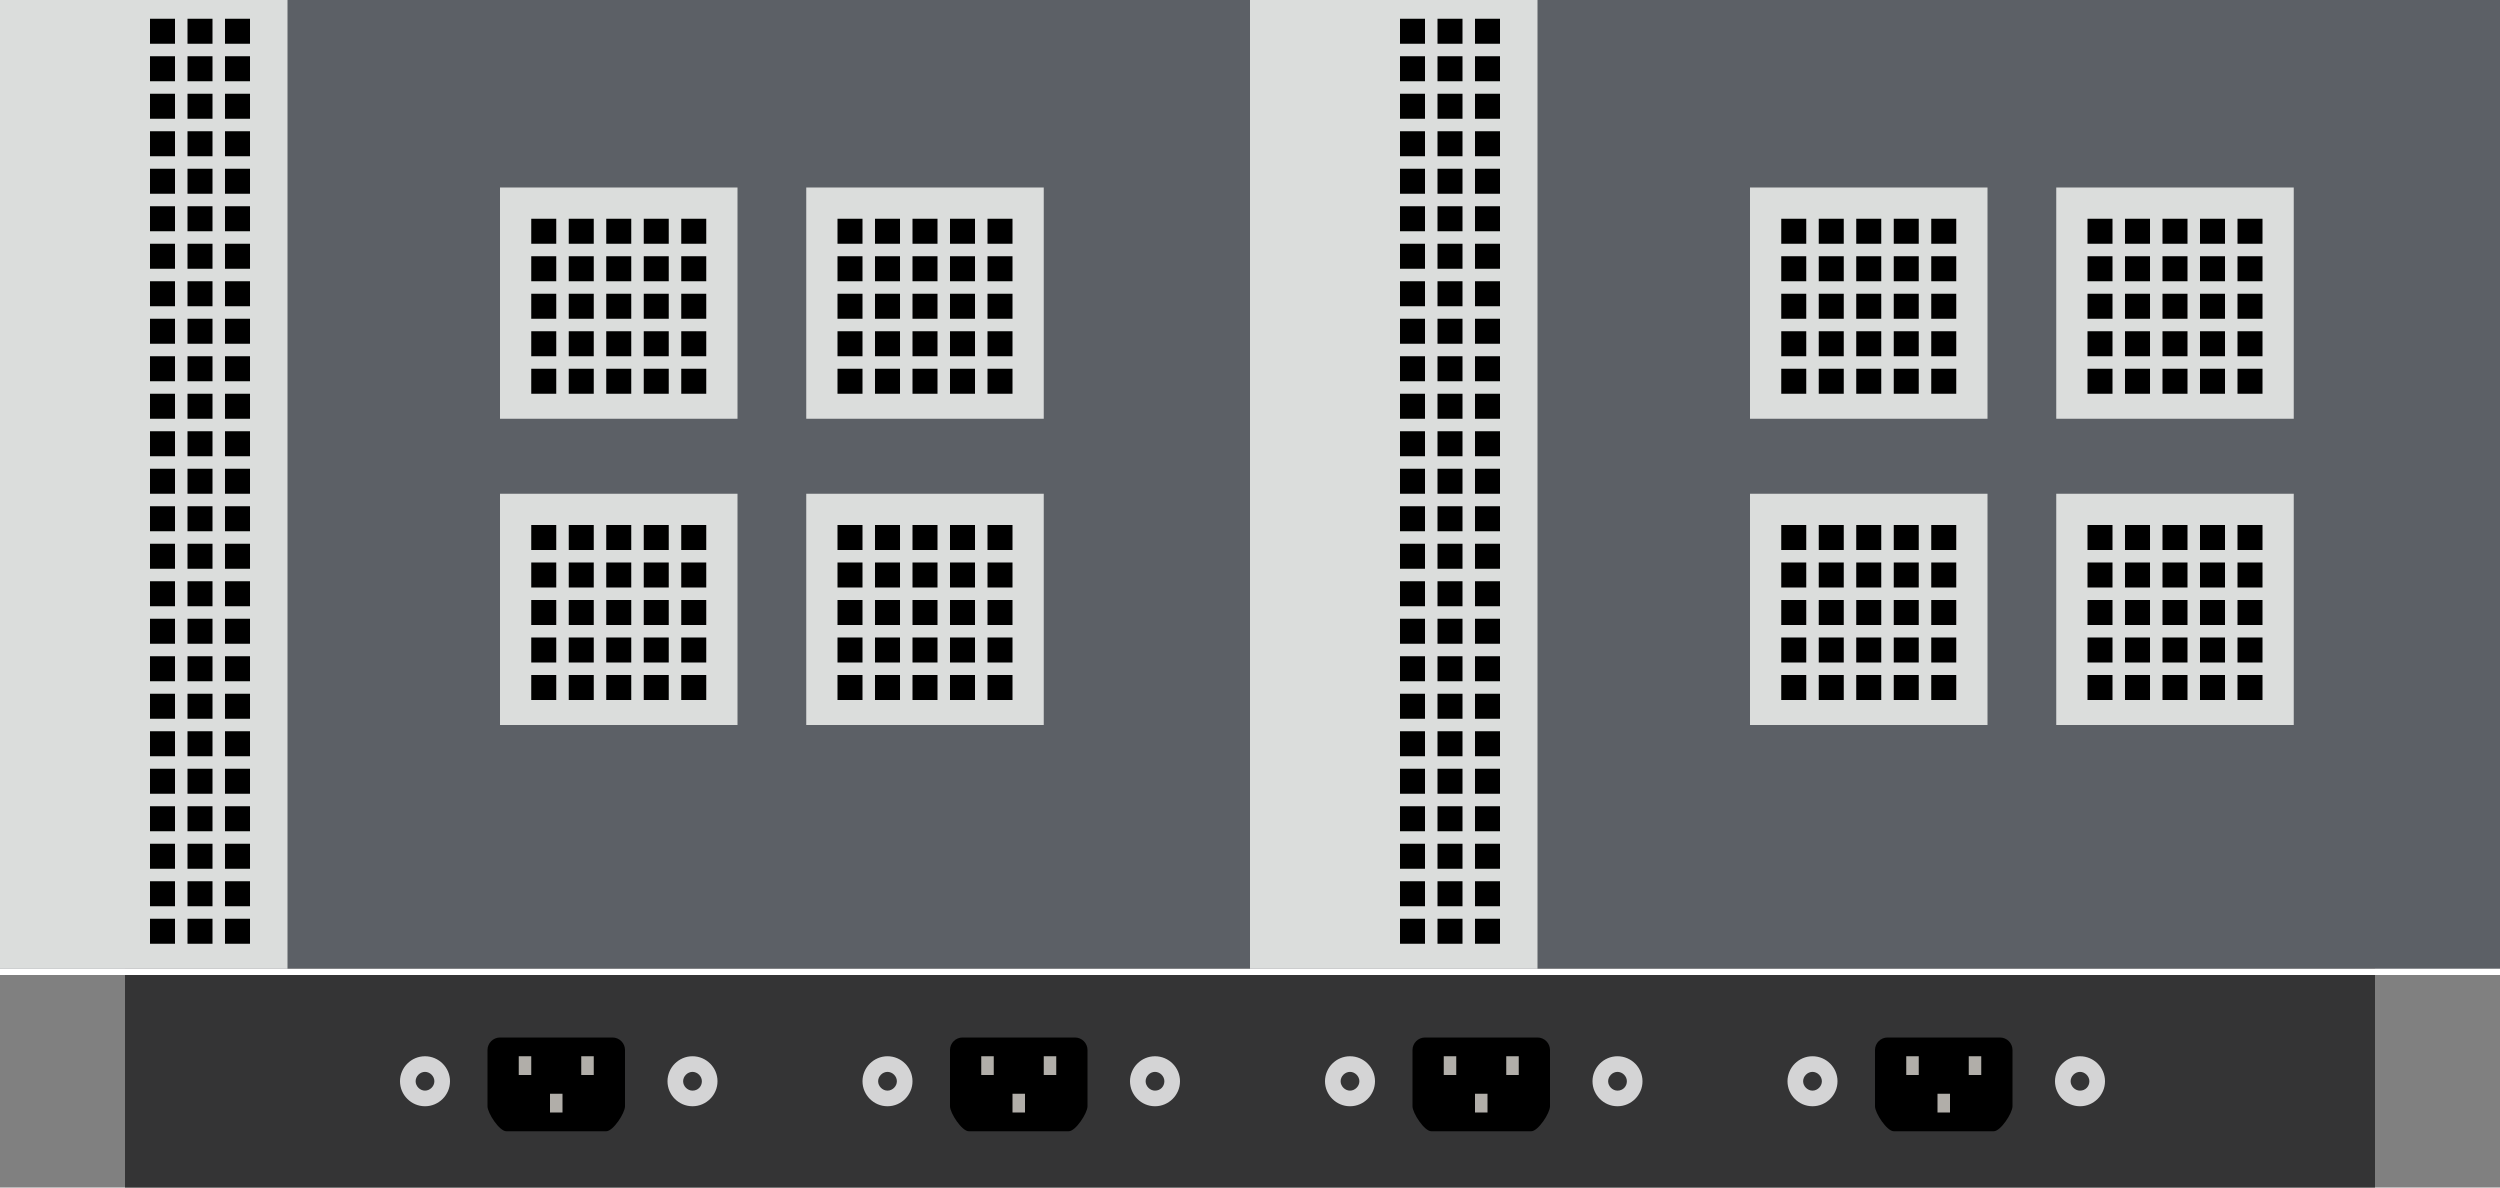 <svg xmlns="http://www.w3.org/2000/svg" width="400" height="190" viewBox="0 0 400 190"><rect x="0" y="0" width="400" height="190" fill="#808080" stroke="none"/><style>.st0{fill:#5c6066}.st1{fill:#a9a9a9}.st2{fill:#6c6b6f}.st3{fill:#424348}.st4{fill:none;stroke:#999;stroke-miterlimit:10}.st5{fill:#515157}.st6{fill:none;stroke:#515459;stroke-width:.5;stroke-miterlimit:10}.st7{fill:#fff}.st8{fill:#313535}.st9{fill:#bcb9b4}.st10{fill:#3c3835}.st11{fill:#868282}.st12{fill:#0101f8}.st13{fill:#707070}.st14{fill:#737475}.st15{fill:#4f5257}.st16{fill:#2e3232}.st17{fill:#c9ccd2}.st18{fill:#3f4241}.st19{fill:#dbdddc}.st20{fill:#b1aea9}.st21{fill:#343435}.st22{fill:#d4d4d5}.st23{display:none}.st24{fill:#dbdddc}.st24,.st25{display:inline}.st26{fill:#b3b3b3}</style><g id="图层_6_x5F_复制_x5F_2"><path class="st0" d="M0 0h400v155H0z"/><path class="st21" d="M20 155h360v35H20z"/><path d="M100 177c0 1.1-1.9 4-3 4H81c-1.1 0-3-2.9-3-4v-9c0-1.1.9-2 2-2h18c1.1 0 2 .9 2 2v9z"/><path class="st20" d="M83 169h2v3h-2zm10 0h2v3h-2zm-5 6h2v3h-2z"/><path class="st22" d="M68 169c-2.2 0-4 1.8-4 4s1.8 4 4 4 4-1.8 4-4-1.8-4-4-4zm0 5.5c-.8 0-1.5-.7-1.5-1.5s.7-1.5 1.5-1.5 1.5.7 1.5 1.5-.7 1.5-1.5 1.5zm42.8-5.5c-2.2 0-4 1.8-4 4s1.8 4 4 4 4-1.8 4-4-1.8-4-4-4zm0 5.5c-.8 0-1.5-.7-1.5-1.5s.7-1.5 1.5-1.5 1.5.7 1.5 1.5-.6 1.5-1.5 1.5z"/><path d="M174 177c0 1.1-1.9 4-3 4h-16c-1.1 0-3-2.9-3-4v-9c0-1.1.9-2 2-2h18c1.1 0 2 .9 2 2v9z"/><path class="st20" d="M157 169h2v3h-2zm10 0h2v3h-2zm-5 6h2v3h-2z"/><path class="st22" d="M142 169c-2.2 0-4 1.8-4 4s1.8 4 4 4 4-1.8 4-4-1.8-4-4-4zm0 5.5c-.8 0-1.5-.7-1.5-1.5s.7-1.5 1.5-1.5 1.5.7 1.5 1.5-.7 1.5-1.5 1.5zm42.8-5.5c-2.2 0-4 1.8-4 4s1.8 4 4 4 4-1.8 4-4-1.8-4-4-4zm0 5.5c-.8 0-1.5-.7-1.5-1.5s.7-1.5 1.5-1.5 1.5.7 1.5 1.5-.6 1.5-1.5 1.5z"/><path d="M248 177c0 1.1-1.9 4-3 4h-16c-1.1 0-3-2.9-3-4v-9c0-1.1.9-2 2-2h18c1.1 0 2 .9 2 2v9z"/><path class="st20" d="M231 169h2v3h-2zm10 0h2v3h-2zm-5 6h2v3h-2z"/><path class="st22" d="M216 169c-2.2 0-4 1.8-4 4s1.8 4 4 4 4-1.8 4-4-1.8-4-4-4zm0 5.5c-.8 0-1.5-.7-1.5-1.5s.7-1.5 1.5-1.5 1.5.7 1.5 1.5-.7 1.5-1.5 1.5zm42.8-5.5c-2.2 0-4 1.8-4 4s1.8 4 4 4 4-1.8 4-4-1.8-4-4-4zm0 5.5c-.8 0-1.5-.7-1.5-1.5s.7-1.5 1.5-1.5 1.5.7 1.5 1.5-.6 1.5-1.5 1.5z"/><path d="M322 177c0 1.1-1.9 4-3 4h-16c-1.1 0-3-2.9-3-4v-9c0-1.1.9-2 2-2h18c1.1 0 2 .9 2 2v9z"/><path class="st20" d="M305 169h2v3h-2zm10 0h2v3h-2zm-5 6h2v3h-2z"/><path class="st22" d="M290 169c-2.2 0-4 1.8-4 4s1.8 4 4 4 4-1.8 4-4-1.8-4-4-4zm0 5.5c-.8 0-1.5-.7-1.5-1.5s.7-1.5 1.5-1.5 1.5.7 1.5 1.5-.7 1.5-1.5 1.5zm42.8-5.5c-2.2 0-4 1.8-4 4s1.8 4 4 4 4-1.8 4-4-1.8-4-4-4zm0 5.5c-.8 0-1.5-.7-1.5-1.5s.7-1.5 1.5-1.5 1.5.7 1.5 1.5-.6 1.5-1.5 1.5z"/><g class="st23"><path class="st24" d="M0 8h67v139H0z"/><path class="st25" d="M4 14h5v5H4zm6 0h5v5h-5zm6 0h5v5h-5zm6 0h5v5h-5zm6 0h5v5h-5zm6 0h5v5h-5zm6 0h5v5h-5zm6 0h5v5h-5zm6 0h5v5h-5zm6 0h5v5h-5zM4 20h5v5H4zm6 0h5v5h-5zm6 0h5v5h-5zm6 0h5v5h-5zm6 0h5v5h-5zm6 0h5v5h-5zm6 0h5v5h-5zm6 0h5v5h-5zm6 0h5v5h-5zm6 0h5v5h-5zm-24 6h5v5h-5zm6 0h5v5h-5zm6 0h5v5h-5zm6 0h5v5h-5zm6 0h5v5h-5zm-24 6h5v5h-5zm6 0h5v5h-5zm6 0h5v5h-5zm6 0h5v5h-5zm6 0h5v5h-5zm-24 6h5v5h-5zm6 0h5v5h-5zm6 0h5v5h-5zm6 0h5v5h-5zm6 0h5v5h-5zm-24 6h5v5h-5zm6 0h5v5h-5zm6 0h5v5h-5zm6 0h5v5h-5zm6 0h5v5h-5zm-24 6h5v5h-5zm6 0h5v5h-5zm6 0h5v5h-5zm6 0h5v5h-5zm6 0h5v5h-5zm-24 6h5v5h-5zm6 0h5v5h-5zm6 0h5v5h-5zm6 0h5v5h-5zm6 0h5v5h-5zm-24 6h5v5h-5zm6 0h5v5h-5zm6 0h5v5h-5zm6 0h5v5h-5zm6 0h5v5h-5zm-24 6h5v5h-5zm6 0h5v5h-5zm6 0h5v5h-5zm6 0h5v5h-5zm6 0h5v5h-5zm-24 6h5v5h-5zm6 0h5v5h-5zm6 0h5v5h-5zm6 0h5v5h-5zm6 0h5v5h-5zm-24 6h5v5h-5zm6 0h5v5h-5zm6 0h5v5h-5zm6 0h5v5h-5zm6 0h5v5h-5zm-24 6h5v5h-5zm6 0h5v5h-5zm6 0h5v5h-5zm6 0h5v5h-5zm6 0h5v5h-5zm-24 6h5v5h-5zm6 0h5v5h-5zm6 0h5v5h-5zm6 0h5v5h-5zm6 0h5v5h-5zm-24 6h5v5h-5zm6 0h5v5h-5zm6 0h5v5h-5zm6 0h5v5h-5zm6 0h5v5h-5zm-24 6h5v5h-5zm6 0h5v5h-5zm6 0h5v5h-5zm6 0h5v5h-5zm6 0h5v5h-5zm-24 6h5v5h-5zm6 0h5v5h-5zm6 0h5v5h-5zm6 0h5v5h-5zm6 0h5v5h-5zm-24 6h5v5h-5zm6 0h5v5h-5zm6 0h5v5h-5zm6 0h5v5h-5zm6 0h5v5h-5zm-54 6h5v5H4zm6 0h5v5h-5zm6 0h5v5h-5zm6 0h5v5h-5zm6 0h5v5h-5zm6 0h5v5h-5zm6 0h5v5h-5zm6 0h5v5h-5zm6 0h5v5h-5zm6 0h5v5h-5zm-54 6h5v5H4zm6 0h5v5h-5zm6 0h5v5h-5zm6 0h5v5h-5zm6 0h5v5h-5zm6 0h5v5h-5zm6 0h5v5h-5zm6 0h5v5h-5zm6 0h5v5h-5zm6 0h5v5h-5zm-54 6h5v5H4zm6 0h5v5h-5zm6 0h5v5h-5zm6 0h5v5h-5zm6 0h5v5h-5zm6 0h5v5h-5zm6 0h5v5h-5zm6 0h5v5h-5zm6 0h5v5h-5zm6 0h5v5h-5z"/></g><path class="st19" d="M0 0h46v155H0z"/><path d="M24 21h4v4h-4zm6 0h4v4h-4zm6 0h4v4h-4zm-12-6h4v4h-4zm6 0h4v4h-4zm6 0h4v4h-4zM24 9h4v4h-4zm6 0h4v4h-4zm6 0h4v4h-4zM24 3h4v4h-4zm6 0h4v4h-4zm6 0h4v4h-4zM24 27h4v4h-4zm6 0h4v4h-4zm6 0h4v4h-4zm-12 6h4v4h-4zm6 0h4v4h-4zm6 0h4v4h-4zm-12 6h4v4h-4zm6 0h4v4h-4zm6 0h4v4h-4zm-12 6h4v4h-4zm6 0h4v4h-4zm6 0h4v4h-4zm-12 6h4v4h-4zm6 0h4v4h-4zm6 0h4v4h-4zm-12 6h4v4h-4zm6 0h4v4h-4zm6 0h4v4h-4zm-12 6h4v4h-4zm6 0h4v4h-4zm6 0h4v4h-4zm-12 6h4v4h-4zm6 0h4v4h-4zm6 0h4v4h-4zm-12 6h4v4h-4zm6 0h4v4h-4zm6 0h4v4h-4zm-12 6h4v4h-4zm6 0h4v4h-4zm6 0h4v4h-4zm-12 6h4v4h-4zm6 0h4v4h-4zm6 0h4v4h-4zm-12 6h4v4h-4zm6 0h4v4h-4zm6 0h4v4h-4zm-12 6h4v4h-4zm6 0h4v4h-4zm6 0h4v4h-4zm-12 6h4v4h-4zm6 0h4v4h-4zm6 0h4v4h-4zm-12 6h4v4h-4zm6 0h4v4h-4zm6 0h4v4h-4zm-12 6h4v4h-4zm6 0h4v4h-4zm6 0h4v4h-4zm-12 6h4v4h-4zm6 0h4v4h-4zm6 0h4v4h-4zm-12 6h4v4h-4zm6 0h4v4h-4zm6 0h4v4h-4zm-12 6h4v4h-4zm6 0h4v4h-4zm6 0h4v4h-4zm-12 6h4v4h-4zm6 0h4v4h-4zm6 0h4v4h-4zm-12 6h4v4h-4zm6 0h4v4h-4zm6 0h4v4h-4z"/><path class="st19" d="M200 0h46v155h-46z"/><path d="M224 21h4v4h-4zm6 0h4v4h-4zm6 0h4v4h-4zm-12-6h4v4h-4zm6 0h4v4h-4zm6 0h4v4h-4zm-12-6h4v4h-4zm6 0h4v4h-4zm6 0h4v4h-4zm-12-6h4v4h-4zm6 0h4v4h-4zm6 0h4v4h-4zm-12 24h4v4h-4zm6 0h4v4h-4zm6 0h4v4h-4zm-12 6h4v4h-4zm6 0h4v4h-4zm6 0h4v4h-4zm-12 6h4v4h-4zm6 0h4v4h-4zm6 0h4v4h-4zm-12 6h4v4h-4zm6 0h4v4h-4zm6 0h4v4h-4zm-12 6h4v4h-4zm6 0h4v4h-4zm6 0h4v4h-4zm-12 6h4v4h-4zm6 0h4v4h-4zm6 0h4v4h-4zm-12 6h4v4h-4zm6 0h4v4h-4zm6 0h4v4h-4zm-12 6h4v4h-4zm6 0h4v4h-4zm6 0h4v4h-4zm-12 6h4v4h-4zm6 0h4v4h-4zm6 0h4v4h-4zm-12 6h4v4h-4zm6 0h4v4h-4zm6 0h4v4h-4zm-12 6h4v4h-4zm6 0h4v4h-4zm6 0h4v4h-4zm-12 6h4v4h-4zm6 0h4v4h-4zm6 0h4v4h-4zm-12 6h4v4h-4zm6 0h4v4h-4zm6 0h4v4h-4zm-12 6h4v4h-4zm6 0h4v4h-4zm6 0h4v4h-4zm-12 6h4v4h-4zm6 0h4v4h-4zm6 0h4v4h-4zm-12 6h4v4h-4zm6 0h4v4h-4zm6 0h4v4h-4zm-12 6h4v4h-4zm6 0h4v4h-4zm6 0h4v4h-4zm-12 6h4v4h-4zm6 0h4v4h-4zm6 0h4v4h-4zm-12 6h4v4h-4zm6 0h4v4h-4zm6 0h4v4h-4zm-12 6h4v4h-4zm6 0h4v4h-4zm6 0h4v4h-4zm-12 6h4v4h-4zm6 0h4v4h-4zm6 0h4v4h-4z"/><path class="st19" d="M80 30h38v37H80z"/><path d="M85 35h4v4h-4zm6 0h4v4h-4zm6 0h4v4h-4zm6 0h4v4h-4zm6 0h4v4h-4zm-24 6h4v4h-4zm6 0h4v4h-4zm6 0h4v4h-4zm6 0h4v4h-4zm6 0h4v4h-4zm-24 6h4v4h-4zm6 0h4v4h-4zm6 0h4v4h-4zm6 0h4v4h-4zm6 0h4v4h-4zm-24 6h4v4h-4zm6 0h4v4h-4zm6 0h4v4h-4zm6 0h4v4h-4zm6 0h4v4h-4zm-24 6h4v4h-4zm6 0h4v4h-4zm6 0h4v4h-4zm6 0h4v4h-4zm6 0h4v4h-4z"/><path class="st19" d="M129 30h38v37h-38z"/><path d="M134 35h4v4h-4zm6 0h4v4h-4zm6 0h4v4h-4zm6 0h4v4h-4zm6 0h4v4h-4zm-24 6h4v4h-4zm6 0h4v4h-4zm6 0h4v4h-4zm6 0h4v4h-4zm6 0h4v4h-4zm-24 6h4v4h-4zm6 0h4v4h-4zm6 0h4v4h-4zm6 0h4v4h-4zm6 0h4v4h-4zm-24 6h4v4h-4zm6 0h4v4h-4zm6 0h4v4h-4zm6 0h4v4h-4zm6 0h4v4h-4zm-24 6h4v4h-4zm6 0h4v4h-4zm6 0h4v4h-4zm6 0h4v4h-4zm6 0h4v4h-4z"/><path class="st19" d="M80 79h38v37H80z"/><path d="M85 84h4v4h-4zm6 0h4v4h-4zm6 0h4v4h-4zm6 0h4v4h-4zm6 0h4v4h-4zm-24 6h4v4h-4zm6 0h4v4h-4zm6 0h4v4h-4zm6 0h4v4h-4zm6 0h4v4h-4zm-24 6h4v4h-4zm6 0h4v4h-4zm6 0h4v4h-4zm6 0h4v4h-4zm6 0h4v4h-4zm-24 6h4v4h-4zm6 0h4v4h-4zm6 0h4v4h-4zm6 0h4v4h-4zm6 0h4v4h-4zm-24 6h4v4h-4zm6 0h4v4h-4zm6 0h4v4h-4zm6 0h4v4h-4zm6 0h4v4h-4z"/><path class="st19" d="M129 79h38v37h-38z"/><path d="M134 84h4v4h-4zm6 0h4v4h-4zm6 0h4v4h-4zm6 0h4v4h-4zm6 0h4v4h-4zm-24 6h4v4h-4zm6 0h4v4h-4zm6 0h4v4h-4zm6 0h4v4h-4zm6 0h4v4h-4zm-24 6h4v4h-4zm6 0h4v4h-4zm6 0h4v4h-4zm6 0h4v4h-4zm6 0h4v4h-4zm-24 6h4v4h-4zm6 0h4v4h-4zm6 0h4v4h-4zm6 0h4v4h-4zm6 0h4v4h-4zm-24 6h4v4h-4zm6 0h4v4h-4zm6 0h4v4h-4zm6 0h4v4h-4zm6 0h4v4h-4z"/><g><path class="st19" d="M280 30h38v37h-38z"/><path d="M285 35h4v4h-4zm6 0h4v4h-4zm6 0h4v4h-4zm6 0h4v4h-4zm6 0h4v4h-4zm-24 6h4v4h-4zm6 0h4v4h-4zm6 0h4v4h-4zm6 0h4v4h-4zm6 0h4v4h-4zm-24 6h4v4h-4zm6 0h4v4h-4zm6 0h4v4h-4zm6 0h4v4h-4zm6 0h4v4h-4zm-24 6h4v4h-4zm6 0h4v4h-4zm6 0h4v4h-4zm6 0h4v4h-4zm6 0h4v4h-4zm-24 6h4v4h-4zm6 0h4v4h-4zm6 0h4v4h-4zm6 0h4v4h-4zm6 0h4v4h-4z"/><path class="st19" d="M329 30h38v37h-38z"/><path d="M334 35h4v4h-4zm6 0h4v4h-4zm6 0h4v4h-4zm6 0h4v4h-4zm6 0h4v4h-4zm-24 6h4v4h-4zm6 0h4v4h-4zm6 0h4v4h-4zm6 0h4v4h-4zm6 0h4v4h-4zm-24 6h4v4h-4zm6 0h4v4h-4zm6 0h4v4h-4zm6 0h4v4h-4zm6 0h4v4h-4zm-24 6h4v4h-4zm6 0h4v4h-4zm6 0h4v4h-4zm6 0h4v4h-4zm6 0h4v4h-4zm-24 6h4v4h-4zm6 0h4v4h-4zm6 0h4v4h-4zm6 0h4v4h-4zm6 0h4v4h-4z"/><path class="st19" d="M280 79h38v37h-38z"/><path d="M285 84h4v4h-4zm6 0h4v4h-4zm6 0h4v4h-4zm6 0h4v4h-4zm6 0h4v4h-4zm-24 6h4v4h-4zm6 0h4v4h-4zm6 0h4v4h-4zm6 0h4v4h-4zm6 0h4v4h-4zm-24 6h4v4h-4zm6 0h4v4h-4zm6 0h4v4h-4zm6 0h4v4h-4zm6 0h4v4h-4zm-24 6h4v4h-4zm6 0h4v4h-4zm6 0h4v4h-4zm6 0h4v4h-4zm6 0h4v4h-4zm-24 6h4v4h-4zm6 0h4v4h-4zm6 0h4v4h-4zm6 0h4v4h-4zm6 0h4v4h-4z"/><path class="st19" d="M329 79h38v37h-38z"/><path d="M334 84h4v4h-4zm6 0h4v4h-4zm6 0h4v4h-4zm6 0h4v4h-4zm6 0h4v4h-4zm-24 6h4v4h-4zm6 0h4v4h-4zm6 0h4v4h-4zm6 0h4v4h-4zm6 0h4v4h-4zm-24 6h4v4h-4zm6 0h4v4h-4zm6 0h4v4h-4zm6 0h4v4h-4zm6 0h4v4h-4zm-24 6h4v4h-4zm6 0h4v4h-4zm6 0h4v4h-4zm6 0h4v4h-4zm6 0h4v4h-4zm-24 6h4v4h-4zm6 0h4v4h-4zm6 0h4v4h-4zm6 0h4v4h-4zm6 0h4v4h-4z"/></g><path class="st7" d="M0 155h400v1H0z"/></g></svg>